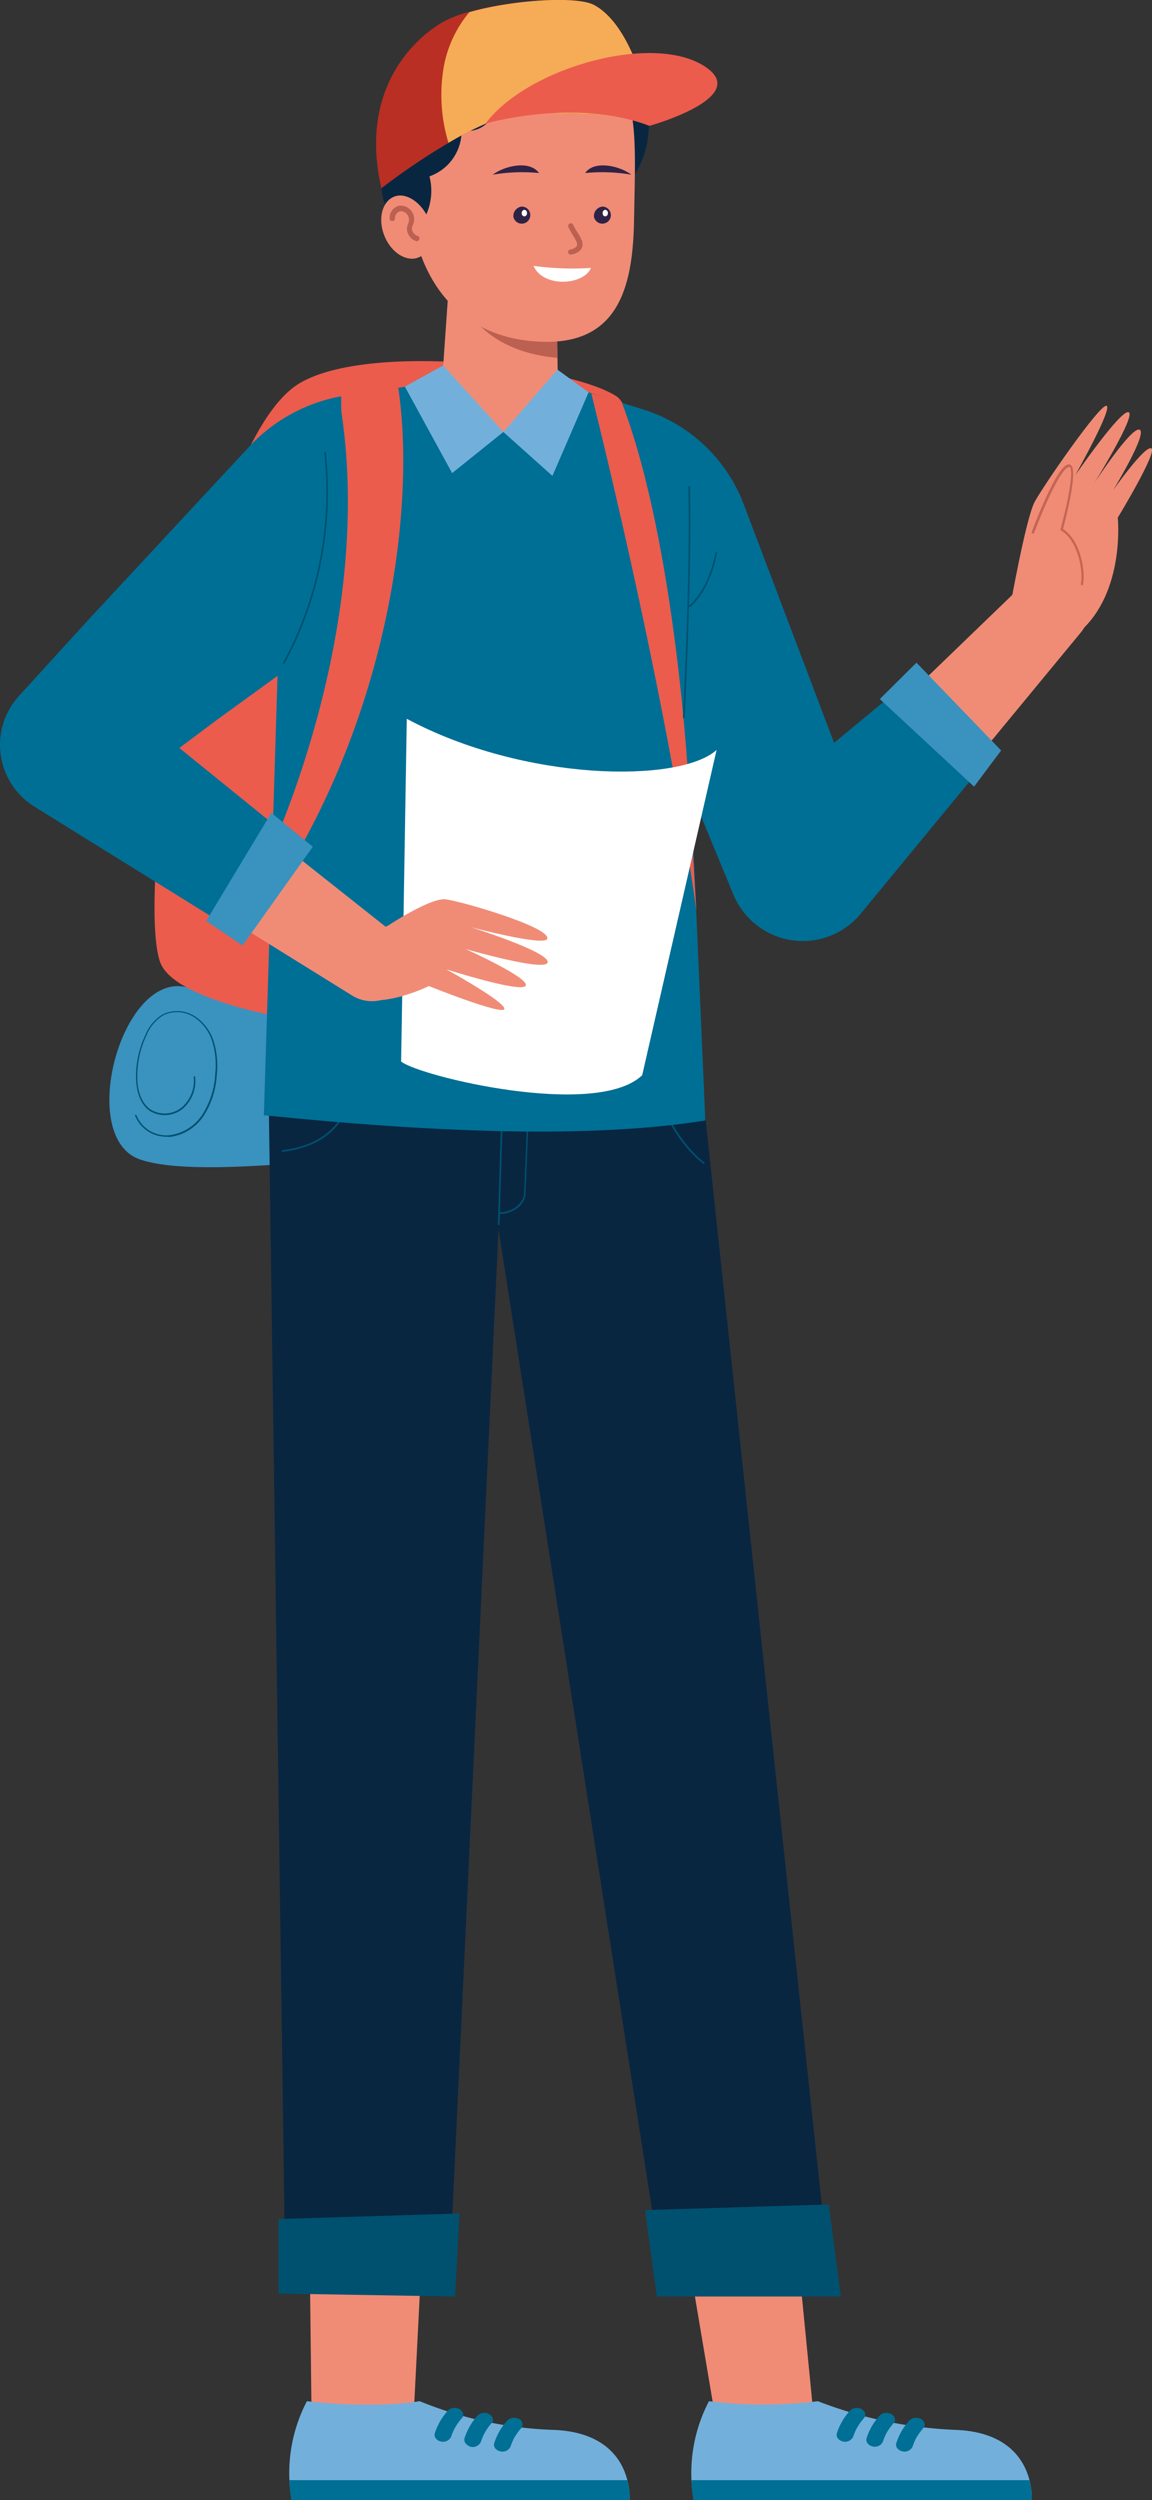 <svg id="圖層_1" data-name="圖層 1" xmlns="http://www.w3.org/2000/svg" viewBox="0 0 160.57 348.21"><rect x="0" y="0" width="160.57" height="348.21" fill="#333333" stroke="none"/><defs><style>.cls-1{fill:#3a92bf;}.cls-2{fill:#005170;}.cls-3{fill:#eb5c4d;}.cls-4{fill:#f08c76;}.cls-5{fill:#72b0db;}.cls-6{fill:#006f95;}.cls-7{fill:#092641;}.cls-8{fill:#c46554;}.cls-9{fill:#fff;}.cls-10{fill:#bc6051;}.cls-11{fill:#b92f23;}.cls-12{fill:#f6ac56;}.cls-13{fill:#2f2245;}</style></defs><title>human-guide</title><path class="cls-1" d="M26,137.49c-9.1-2.22-15.34,21-6.46,24s33.75-1.24,46.76-1.3l-3.38-20.06S34.52,139.58,26,137.49Z"/><path class="cls-2" d="M23.23,158.31a4.65,4.65,0,0,1-4.4-2.93.1.1,0,0,1,.06-.13.1.1,0,0,1,.12.06,4.5,4.5,0,0,0,4.55,2.8,6.42,6.42,0,0,0,4.72-3,11.5,11.5,0,0,0,1.71-5.5,11.31,11.31,0,0,0-.38-4.48A6.27,6.27,0,0,0,27,141.63a4.35,4.35,0,0,0-4.25-.22,5.79,5.79,0,0,0-2.31,2.73,13.34,13.34,0,0,0-1.3,6c0,1.17.3,3.29,1.81,4.36a3.76,3.76,0,0,0,4.39-.28A4.89,4.89,0,0,0,27,150a.1.1,0,0,1,.09-.1c.05,0,.1,0,.11.09a5.11,5.11,0,0,1-1.72,4.42,4,4,0,0,1-4.63.29c-1.58-1.12-1.86-3.31-1.89-4.52a13.4,13.4,0,0,1,1.32-6.07,5.9,5.9,0,0,1,2.38-2.82,4.6,4.6,0,0,1,4.45.22,6.48,6.48,0,0,1,2.71,3.63,11.65,11.65,0,0,1,.4,4.55,11.8,11.8,0,0,1-1.75,5.59,6.62,6.62,0,0,1-4.87,3.07Z"/><path class="cls-3" d="M41.78,53.36c-14.11,8.34-23,70.55-19.47,80.61S80.06,147,86.72,143s5.88-83.49-.78-87.8S51.46,47.64,41.78,53.36Z"/><path class="cls-4" d="M96.56,164.88,113.27,335.1a6.83,6.83,0,0,1-13.53,1.8L71.28,168.25A12.76,12.76,0,1,1,96.44,164C96.49,164.29,96.53,164.6,96.56,164.88Z"/><path class="cls-5" d="M96.69,348.21H143.8a9.65,9.65,0,0,0-.31-2.79c-.71-2.78-3-6.69-10.18-7a59.67,59.67,0,0,1-19.31-4,61.83,61.83,0,0,1-15.18,0A21.57,21.57,0,0,0,96.69,348.21Z"/><path class="cls-6" d="M124.93,340.25a8.5,8.5,0,0,1,1.75-3.06,1.32,1.32,0,0,1,.71-.43,1.49,1.49,0,0,1,.91.09c.49.26.8.86.42,1.29a8.14,8.14,0,0,0-1.07,1.51,7.47,7.47,0,0,0-.45,1.1,1.25,1.25,0,0,1-1.45.65C125.13,341.24,124.77,340.76,124.93,340.25Z"/><path class="cls-6" d="M120.79,339.56a8.5,8.5,0,0,1,1.75-3.06,1.36,1.36,0,0,1,.71-.43,1.49,1.49,0,0,1,.91.1c.49.25.8.85.42,1.28a8.14,8.14,0,0,0-1.07,1.51,8,8,0,0,0-.45,1.1,1.25,1.25,0,0,1-1.45.66C121,340.56,120.63,340.07,120.79,339.56Z"/><path class="cls-6" d="M116.65,338.87a8.46,8.46,0,0,1,1.75-3.05,1.31,1.31,0,0,1,.71-.44,1.49,1.49,0,0,1,.91.1c.49.25.8.85.42,1.28a8.55,8.55,0,0,0-1.07,1.52,7.83,7.83,0,0,0-.45,1.09,1.25,1.25,0,0,1-1.45.66C116.86,339.87,116.49,339.38,116.65,338.87Z"/><path class="cls-6" d="M143.8,348.21H96.69a17.26,17.26,0,0,1-.31-2.79h47.11A9.65,9.65,0,0,1,143.8,348.21Z"/><path class="cls-4" d="M66.25,166.81,57.67,336.14a7.13,7.13,0,0,1-14.25-.28l-2-169.53A12.41,12.41,0,1,1,66.26,166C66.26,166.28,66.26,166.57,66.25,166.81Z"/><path class="cls-5" d="M40.65,348.21H87.76a9.47,9.47,0,0,0-.32-2.79c-.7-2.78-3-6.69-10.18-7a54,54,0,0,1-18.76-4c-7,1.1-15.72,0-15.72,0A21.57,21.57,0,0,0,40.65,348.21Z"/><path class="cls-6" d="M68.89,340.25a8.5,8.5,0,0,1,1.75-3.06,1.28,1.28,0,0,1,.71-.43,1.46,1.46,0,0,1,.9.09.86.86,0,0,1,.43,1.29,7.69,7.69,0,0,0-1.07,1.51,7.47,7.47,0,0,0-.45,1.1,1.25,1.25,0,0,1-1.45.65C69.09,341.24,68.73,340.76,68.89,340.25Z"/><path class="cls-6" d="M64.75,339.56a8.5,8.5,0,0,1,1.75-3.06,1.32,1.32,0,0,1,.71-.43,1.46,1.46,0,0,1,.9.1c.5.25.81.85.43,1.28A7.69,7.69,0,0,0,67.47,339a8,8,0,0,0-.45,1.1,1.25,1.25,0,0,1-1.45.66C65,340.56,64.59,340.07,64.75,339.56Z"/><path class="cls-6" d="M60.61,338.87a8.46,8.46,0,0,1,1.75-3.05,1.27,1.27,0,0,1,.71-.44,1.46,1.46,0,0,1,.9.1c.5.25.81.85.43,1.28a8.06,8.06,0,0,0-1.07,1.52,7.83,7.83,0,0,0-.45,1.09,1.25,1.25,0,0,1-1.45.66C60.81,339.87,60.45,339.38,60.61,338.87Z"/><path class="cls-6" d="M87.76,348.21H40.65a17.26,17.26,0,0,1-.31-2.79h47.1A9.47,9.47,0,0,1,87.76,348.21Z"/><polygon class="cls-7" points="97.64 149.27 115.51 316.09 92.19 316.09 68.98 168.02 67.12 144.89 97.64 149.27"/><polygon class="cls-2" points="89.9 307.81 91.56 319.84 117.2 319.84 115.51 307.02 89.9 307.81"/><polygon class="cls-7" points="37.39 148.55 39.75 316.09 62.69 316.09 70.85 142.2 37.39 148.55"/><polygon class="cls-2" points="38.83 309.05 38.83 319.43 63.43 319.84 64.04 308.28 38.83 309.05"/><polygon class="cls-2" points="69.63 170.6 69.4 170.59 70.09 147.6 70.32 147.61 69.63 170.6"/><path class="cls-2" d="M69.56,169.08v-.23c1.66,0,3.46-1.06,3.5-2.76l.75-17.7H74l-.75,17.69C73.25,167.94,71.32,169.08,69.56,169.08Z"/><path class="cls-2" d="M39.28,160.43l0-.23c6.56-.77,9.82-4.52,10.27-11.81h.23C49.3,155.82,46,159.64,39.28,160.43Z"/><path class="cls-2" d="M98.08,162.11c-3.5-2.71-6.27-7.62-7.24-12.82l.23,0c.94,5.07,3.75,10,7.15,12.67Z"/><path class="cls-4" d="M10.28,112.67a8.09,8.09,0,0,1-6-13.49L35.48,64.39a8.08,8.08,0,1,1,12,10.8L16.3,110A8.08,8.08,0,0,1,10.28,112.67Z"/><path class="cls-4" d="M106.65,116.06l36.43-35.12A5.22,5.22,0,0,1,150.72,88l-32.2,39a8.1,8.1,0,1,1-11.87-11Z"/><path class="cls-4" d="M111.63,130a8.09,8.09,0,0,1-7.54-5.14L83.67,72.74a8.08,8.08,0,1,1,15-5.9L119.15,119a8.09,8.09,0,0,1-7.52,11Z"/><path class="cls-8" d="M106.87,115.49a.18.18,0,0,1-.12-.32l7.3-6.49a.19.19,0,0,1,.26,0,.18.18,0,0,1,0,.26l-7.3,6.49A.18.18,0,0,1,106.87,115.49Z"/><path class="cls-4" d="M140.64,85.38s2.31-13.16,3.59-15.51,9.09-13.64,10-13.35-4.35,9.66-4.35,9.66,6.33-9.18,7.43-8.77-4.8,9.9-4.8,9.9,5.22-8,6.34-7.46-3.7,8.42-3.7,8.42,4.42-6.28,5.33-5.83-4.68,9.66-4.68,9.66,1.08,10.44-5.43,16S140.64,85.38,140.64,85.38Z"/><path class="cls-8" d="M150.79,81.52h0a.18.18,0,0,1-.14-.21c.37-1.79-.42-6.07-2.74-7.41a.18.18,0,0,1-.09-.2c.83-3,1.91-8,1.29-8.65a.14.14,0,0,0-.15,0c-1.29.35-3.91,6.73-4.81,9.16a.17.17,0,0,1-.23.1.19.19,0,0,1-.11-.23c.34-.91,3.36-8.91,5-9.38a.46.46,0,0,1,.5.12c.94.93-.81,7.6-1.15,8.86,2.41,1.51,3.18,5.82,2.79,7.72A.17.17,0,0,1,150.79,81.52Z"/><path class="cls-6" d="M127.86,93.86l-11.6,9.6L103.63,70.15A22,22,0,0,0,89.88,57.1L92.7,97.36l-1.39.71L93,102.25l.11,1.54.51,0,8.61,20.81A10.47,10.47,0,0,0,120,127.22l17.86-21.68Z"/><polygon class="cls-1" points="127.74 92.29 122.63 97.36 135.77 109.56 139.54 104.52 127.74 92.29"/><path class="cls-6" d="M95.31,87l3,69.05c-16.12,2.57-38,1.66-61.53-.73l2-64.3,8.72-35.79L72,51.48,89.88,57.1Z"/><path class="cls-3" d="M96,109.49S94.28,75.91,86.65,56l-4.23-1.21c11.09,44.88,14.65,72.05,14.65,72.05Z"/><path class="cls-3" d="M55.35,53l-8.28,1.37c6.27,32.53-10.24,66.14-10.24,66.14l.56,4.88C54.61,99.68,58.14,69.3,55.35,53Z"/><path class="cls-9" d="M56.7,100.11c16.37,8.76,38,9,43.18,4.34l-10.37,45.3c-6.4,6.11-31.12.13-33.6-1.91Z"/><path class="cls-4" d="M54.17,128.86S60,125,62.11,125.25s14.67,3.88,14.17,5.5c-.35,1.1-10.68-1.63-10.68-1.63s10.8,3.39,10.74,4.87-11.45-1.82-11.45-1.82,9,4.05,8.38,5.11S62.21,135,62.21,135s8.29,4.57,8.09,5.52-10.52-3.19-10.52-3.19-9.08,4.49-11.83,0C45.47,133.24,54.17,128.86,54.17,128.86Z"/><path class="cls-4" d="M15.43,98.73,55.1,130.14a5.22,5.22,0,0,1-6,8.52L6.13,112A8.1,8.1,0,1,1,14.67,98.2,8,8,0,0,1,15.43,98.73Z"/><path class="cls-6" d="M47.56,70.87V55.19h0a23.24,23.24,0,0,0-12.49,6.66L12.33,86.31l0,0L2.65,96.92a10.11,10.11,0,0,0,2.13,15.41l29,18,8.81-11.91L25,104.17l5.21-3.89h0L44.37,90Z"/><polygon class="cls-1" points="37.82 113.21 43.6 117.93 33.81 131.68 28.74 128.26 37.82 113.21"/><path class="cls-2" d="M95.42,100h-.23c0-.2,1.06-20,.75-32.29h.23C96.48,80.06,95.43,99.82,95.42,100Z"/><path class="cls-2" d="M96.19,84.57,96,84.39c3-2.62,3.72-7.41,3.72-7.46l.23,0S99.23,81.89,96.19,84.57Z"/><path class="cls-2" d="M39.62,92.48l-.2-.11A50,50,0,0,0,45.19,63l.22,0A50.14,50.14,0,0,1,39.62,92.48Z"/><path class="cls-4" d="M62.8,36.23,61.61,53.28s9.72,4.85,16.17,1.07l-.23-12.93Z"/><path class="cls-10" d="M77.7,49.84c-8.55-.72-11.56-5.39-11.56-5.39l11.48.81Z"/><path class="cls-4" d="M59.71,53.34,72,51.48,79.84,54C78.28,62.06,62.47,62.6,59.71,53.34Z"/><path class="cls-7" d="M53.35,21.61c-.18,2.38-.54,5,.43,7.16s3.29,3.94,5,5.61c9.84-3,19.7-6.26,29.4-9.63a12.63,12.63,0,0,0,2.14-5.61,38.54,38.54,0,0,0,.17-6.08A122.88,122.88,0,0,0,76,12.18a52,52,0,0,0-7.49.21,22.53,22.53,0,0,0-8.66,2.81C57.21,16.75,53.58,18.56,53.35,21.61Z"/><path class="cls-4" d="M80.05,7.83c-15.92-2-24.27,5.68-22.93,20.55,1.08,11.83,7.95,19.2,19.14,19.23,10.31,0,12-8.38,12.12-17.2C88.58,17.83,89.5,9,80.05,7.83Z"/><path class="cls-7" d="M88.49,16.92A11.66,11.66,0,0,1,85,12.12a17.39,17.39,0,0,1-13.68,1.75,1.47,1.47,0,0,1-2.34,1,3.71,3.71,0,0,1-1.55,2.66,3.85,3.85,0,0,1-3.09.6,6.69,6.69,0,0,1-4.48,6.43,8.07,8.07,0,0,1-2.15,7.77A14.44,14.44,0,0,1,56.41,19,18,18,0,0,1,66,9.47,24.53,24.53,0,0,1,79.67,8a14.21,14.21,0,0,1,5.67,2C87.6,11.54,89.15,14.28,88.49,16.92Z"/><path class="cls-11" d="M90.63,16.21s-17.67-.87-20-.12a42.37,42.37,0,0,0-8.12,3.81,94.35,94.35,0,0,0-9.35,6.32C50.15,13.11,57,5.88,61.61,3.13a16.1,16.1,0,0,1,3.77-1.47C71.27,0,80.37-.6,82.79.69,87.5,3.21,90,11.73,90.63,16.21Z"/><path class="cls-12" d="M90.63,16.21s-17.67-.87-20-.12a42.37,42.37,0,0,0-8.12,3.81,23,23,0,0,1-.58-11,16.43,16.43,0,0,1,3.48-7.19C71.27,0,80.37-.6,82.79.69,87.5,3.21,90,11.73,90.63,16.21Z"/><path class="cls-3" d="M67.66,17.22c6-8,24.21-12.95,31.09-7.6,5.33,4.14-8.23,7.91-8.23,7.91C80.13,13.56,67.66,17.22,67.66,17.22Z"/><path class="cls-13" d="M88,24.33a24.24,24.24,0,0,0-6.44-.23C82.88,22.24,86.44,23.14,88,24.33Z"/><path class="cls-13" d="M68.69,24.33a24.24,24.24,0,0,1,6.44-.23C73.79,22.24,70.24,23.14,68.69,24.33Z"/><path class="cls-13" d="M82.79,30.2A1.19,1.19,0,1,0,84,28.77,1.32,1.32,0,0,0,82.79,30.2Z"/><path class="cls-9" d="M84,29.68a.41.41,0,0,0,.36.46.42.42,0,0,0,.37-.46.43.43,0,0,0-.37-.46A.42.42,0,0,0,84,29.68Z"/><path class="cls-13" d="M71.56,30.2a1.19,1.19,0,1,0,1.16-1.43A1.32,1.32,0,0,0,71.56,30.2Z"/><path class="cls-9" d="M72.72,29.68a.42.42,0,0,0,.37.46.41.41,0,0,0,.36-.46.42.42,0,0,0-.36-.46A.43.43,0,0,0,72.72,29.68Z"/><path class="cls-10" d="M79.56,35.47a.37.37,0,0,1-.36-.3.36.36,0,0,1,.29-.43,1.28,1.28,0,0,0,.89-.46.6.6,0,0,0,0-.54,7.4,7.4,0,0,0-.54-1,8,8,0,0,1-.62-1.15.37.37,0,0,1,.22-.47.36.36,0,0,1,.47.21,8,8,0,0,0,.56,1,7.89,7.89,0,0,1,.6,1.11,1.34,1.34,0,0,1,0,1.16,1.91,1.91,0,0,1-1.39.82Z"/><path class="cls-9" d="M82.36,37.32a40.8,40.8,0,0,1-8-.29C75.8,40.2,81.48,39.64,82.36,37.32Z"/><path class="cls-4" d="M59.77,30.58c.94,2.33.27,4.58-1.42,5.27s-3.83-.66-4.77-3-.34-4.78,1.35-5.46S58.83,28.25,59.77,30.58Z"/><path class="cls-10" d="M58.14,33.59l-.12,0A1.9,1.9,0,0,1,56.72,32a2.11,2.11,0,0,1,.18-.87A1.58,1.58,0,0,0,57,30.6a1.08,1.08,0,0,0-.31-.8,1.11,1.11,0,0,0-.91-.38,1,1,0,0,0-.73,1,.37.37,0,1,1-.74,0,1.74,1.74,0,0,1,1.35-1.78,1.91,1.91,0,0,1,2.07,2,2.05,2.05,0,0,1-.18.7,1.44,1.44,0,0,0-.14.57,1.18,1.18,0,0,0,.82.95.37.37,0,0,1,.22.47A.39.39,0,0,1,58.14,33.59Z"/><polygon class="cls-5" points="56.43 53.84 61.77 50.9 70.16 60.16 63.02 65.89 56.43 53.84"/><polygon class="cls-5" points="77.7 51.48 70.16 60.16 77 66.28 82.04 54.64 77.7 51.48"/></svg>
